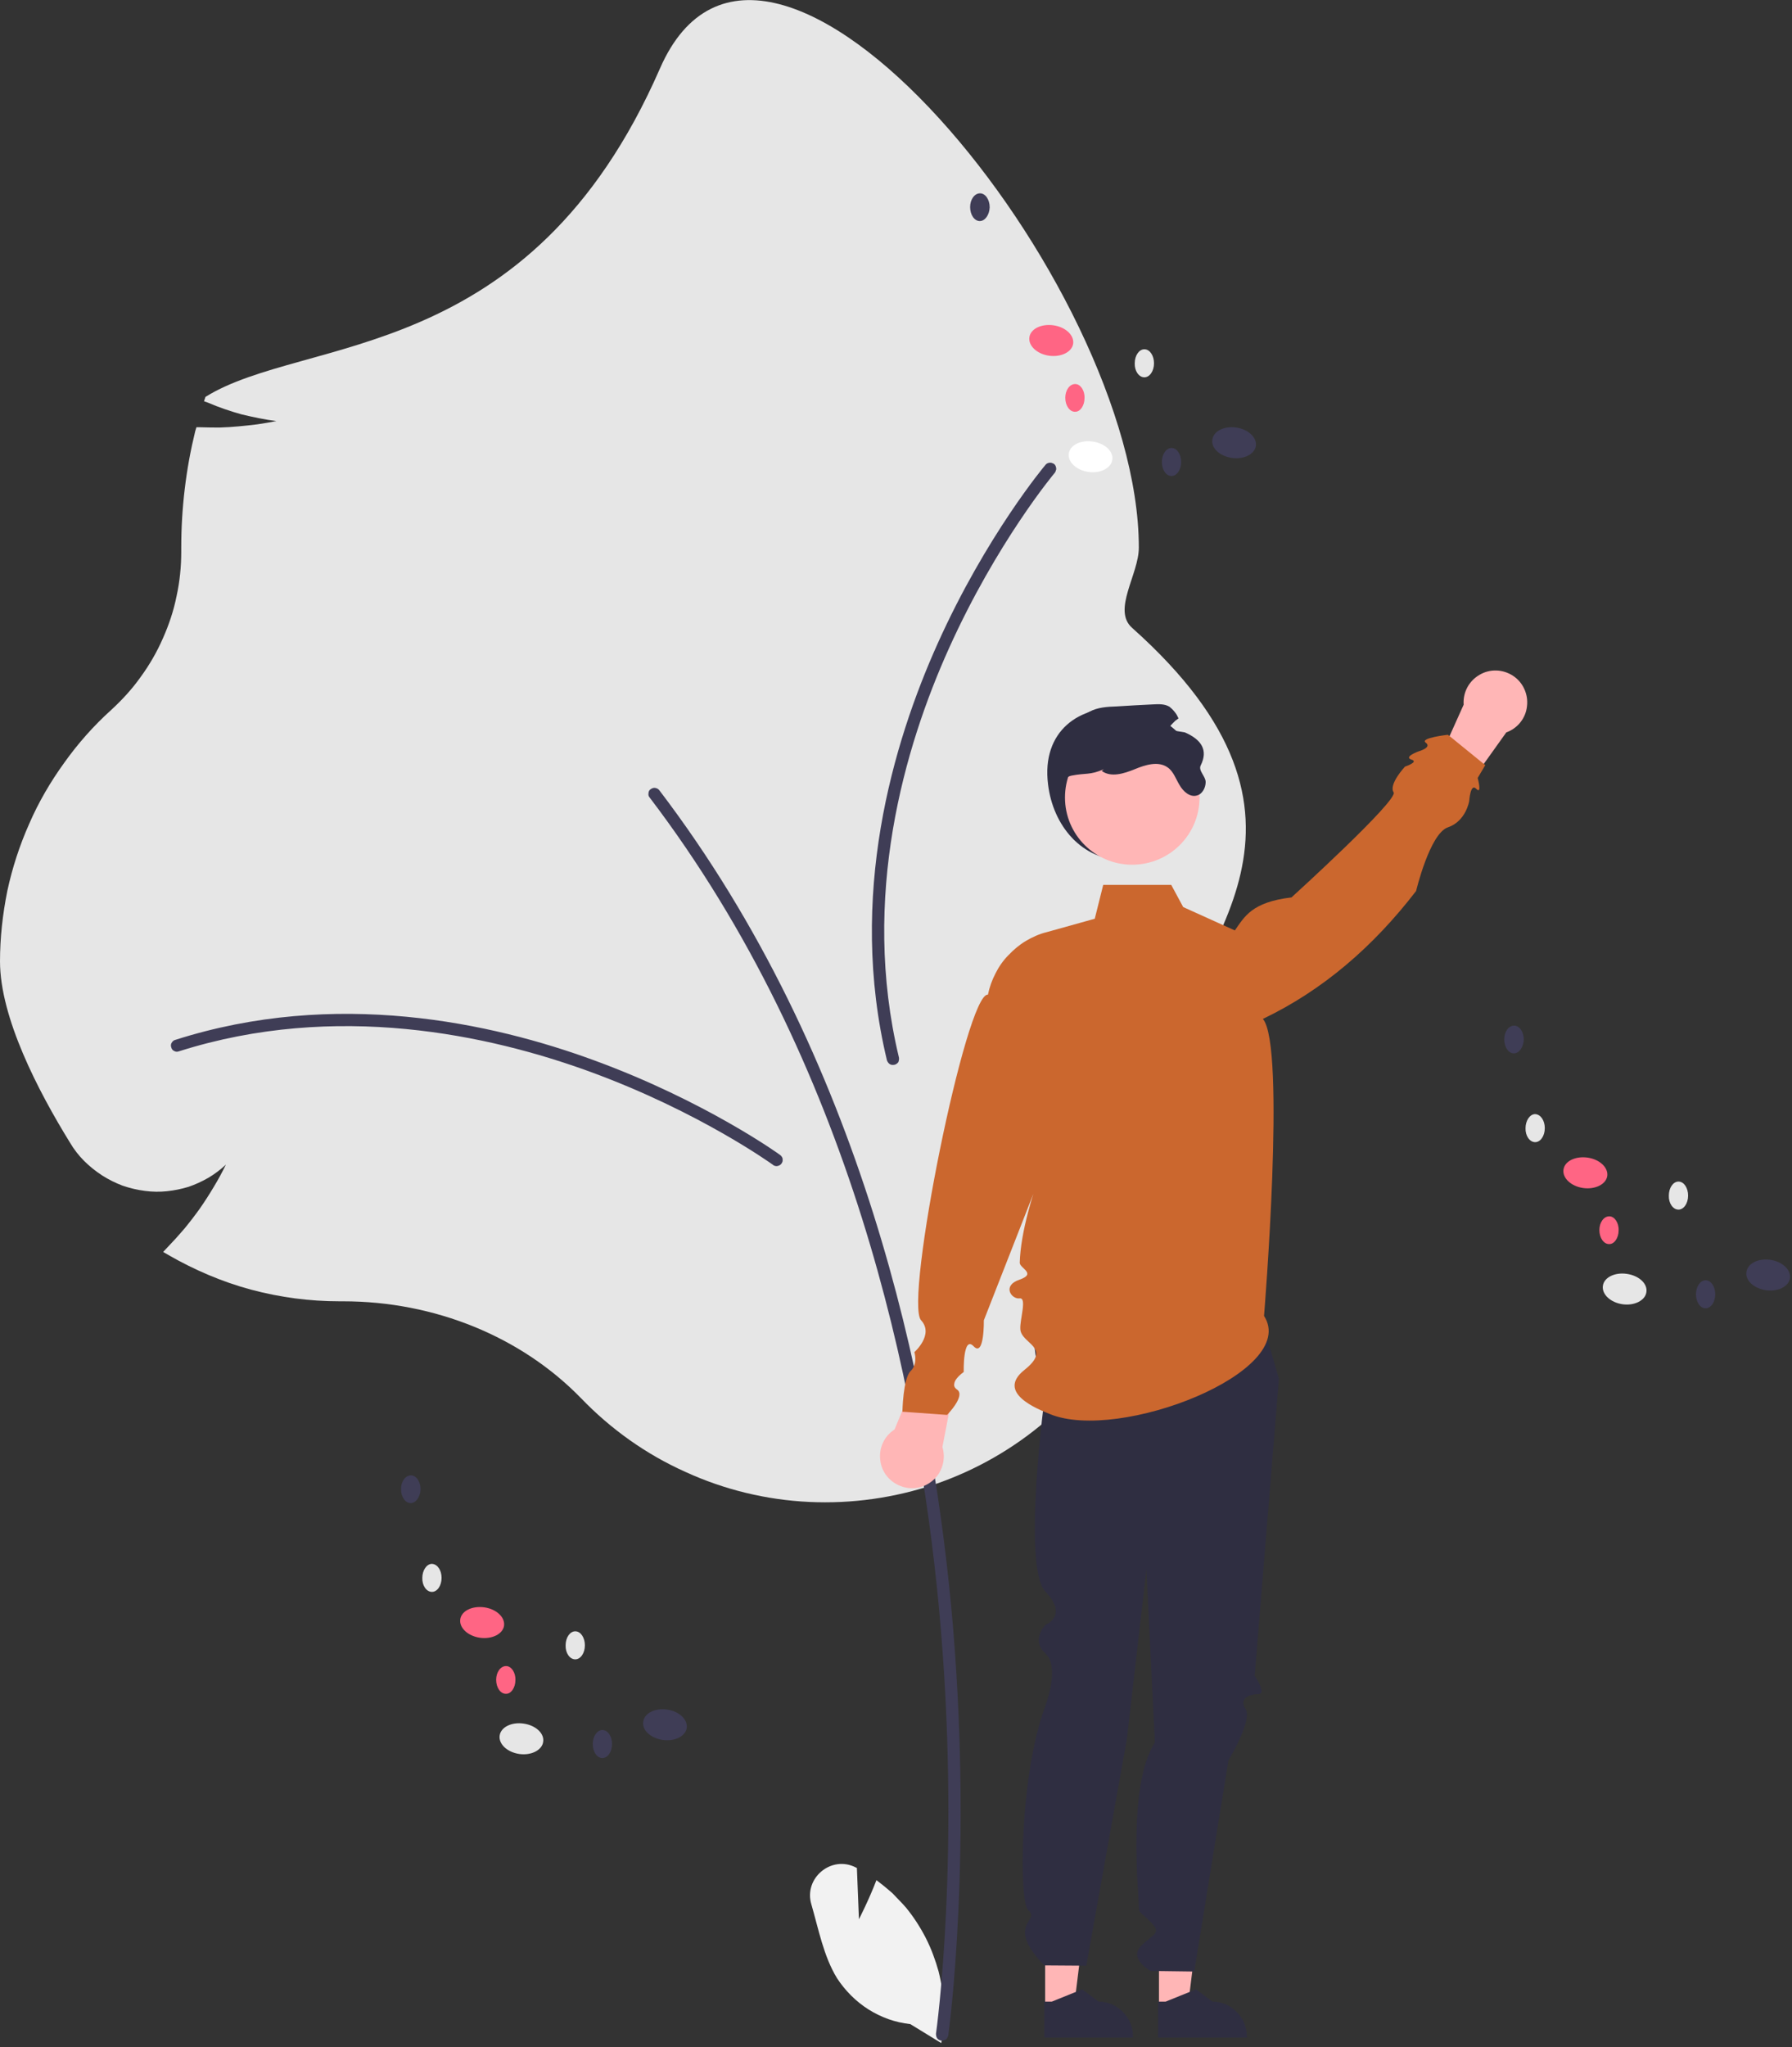 <svg version="1.2" xmlns="http://www.w3.org/2000/svg" viewBox="0 0 614 701" width="614" height="701">
	<rect x="0" y="0" width="614" height="701" fill="#333333" stroke="none"/>
	<title>welcomingBlue-svg</title>
	<style>
		.s0 { fill: #f2f2f2 } 
		.s1 { fill: #e6e6e6 } 
		.s2 { fill: #3f3d56 } 
		.s3 { fill: #2f2e41 } 
		.s4 { fill: #ffb6b6 } 
		.s5 { fill: #cb672e } 
		.s6 { fill: #ff6584 } 
		.s7 { fill: #ffffff } 
	</style>
	<path id="Layer" class="s0" d="m300.3 643.8q1.4 1.1 2.8 2.2q1.3 1.1 2.6 2.2q1.2 1.2 2.4 2.5q1.2 1.2 2.4 2.6c2.6 3.2 4.8 6.6 6.7 10.3c1.9 3.7 3.3 7.6 4.4 11.5c1 4 1.6 8.1 1.8 12.2c0.1 4.2-0.2 8.3-0.9 12.3l-10.6-6.5q-3.8-0.4-7.5-1.7q-3.6-1.3-6.8-3.3q-3.3-2.1-6-4.8q-2.7-2.7-4.8-5.9c-4.6-7.5-6.3-16.7-8.8-25.3c-2.7-9 6.9-17 15.3-12.6q0.1 0.1 0.3 0.1l0.7 17.6c0 0 3.4-6.6 6-13.4z" />
	<path id="Layer" class="s1" d="m199.1 478.8c-20.5-21.1-50.2-33.2-81.5-33.2h-1.2q-7.7 0-15.3-1q-7.6-1-15.1-3q-7.4-2-14.5-5q-7.1-3-13.7-6.8l-1.9-1.1l1.5-1.6q3-3.1 5.8-6.4q2.8-3.4 5.3-6.9q2.5-3.6 4.7-7.3q2.3-3.8 4.2-7.7q-2.8 2.6-6 4.5q-3.3 1.9-6.8 3.1q-3.6 1.1-7.4 1.5q-3.7 0.4-7.5-0.1q-3.9-0.5-7.7-1.8q-3.7-1.4-7-3.5q-3.4-2.2-6.2-5q-2.8-2.8-4.8-6.2c-11-17.8-24-42.9-24-62.1c0-8.1 0.9-16.1 2.5-24.1c1.7-7.9 4.2-15.6 7.5-23c3.2-7.4 7.3-14.4 12-20.9c4.7-6.6 10.1-12.7 16.1-18.1c3.7-3.4 7.2-7.2 10.1-11.3c3-4.1 5.6-8.6 7.6-13.2c2.1-4.7 3.7-9.5 4.7-14.5c1.1-5 1.6-10.1 1.6-15.2v-1.4q0-5.1 0.3-10.1q0.3-5 0.9-10q0.6-5 1.5-10q0.9-4.9 2.1-9.8l0.4-1.3h1.3q3.3 0.1 6.6 0.1q3.3-0.1 6.5-0.4q3.3-0.3 6.5-0.7q3.3-0.5 6.5-1.1q-3-0.4-6-1q-3-0.6-5.9-1.3q-2.9-0.8-5.8-1.8q-2.9-1-5.7-2.2l-1.4-0.5l0.5-1.5c34.1-21.2 111-10.2 155.7-112.4c36.2-82.9 164.1 73.5 164.1 164c0 9.2-9.2 21.4-2.3 27.5c73.9 65.9 22.9 108.3 6.8 150.9c-3.8 10.1 4.5 21.2 4.5 32.1q0 2.8-0.2 5.7l-0.1 3l-2.5-1.7q-1.8-1.2-3.6-2.4q-1.7-1.3-3.4-2.7q-1.7-1.4-3.3-2.9q-1.6-1.5-3.2-3c2.2 4.8 3.7 9.9 4.7 15.1c1 5.2 1.4 10.5 1.2 15.8c-0.2 5.3-1 10.6-2.4 15.7c-1.3 5.1-3.3 10.1-5.7 14.8c-7.8 14.6-15.3 25.1-22.3 31.1c-11.2 9.6-24 16.9-37.9 21.7c-13.9 4.7-28.6 6.8-43.3 6.1c-14.7-0.7-29.1-4.2-42.4-10.3c-13.4-6-25.5-14.6-35.7-25.2z" />
	<path id="Layer" class="s2" d="m321.9 698.6q-0.4-0.2-0.7-0.5q-0.3-0.4-0.4-0.8q-0.1-0.5-0.1-0.9c0.1-0.6 8.8-63 1-146c-7.2-76.6-30.2-186.8-99.1-277.3c-0.4-0.4-0.5-1-0.4-1.5c0-0.6 0.3-1.1 0.8-1.4c0.4-0.3 1-0.5 1.5-0.4c0.6 0.1 1.1 0.4 1.4 0.8c69.5 91.2 92.7 202.3 100 279.4c7.8 83.5-0.9 146.4-1 147q-0.1 0.4-0.3 0.7q-0.1 0.3-0.4 0.6q-0.3 0.2-0.7 0.3q-0.3 0.2-0.7 0.2q-0.4 0-0.9-0.2z" />
	<path id="Layer" class="s2" d="m265.8 399.3q-0.2-0.1-0.4-0.1q-0.1-0.1-0.3-0.1q-0.1-0.1-0.2-0.2c-0.3-0.2-25.2-18.2-62.7-31.9c-34.5-12.6-87-24.1-140.9-7c-0.5 0.2-1.1 0.2-1.6-0.1c-0.5-0.2-0.9-0.7-1-1.2c-0.2-0.5-0.2-1.1 0.1-1.6c0.3-0.5 0.7-0.9 1.2-1c55-17.6 108.5-5.9 143.6 7c38 13.9 63.5 32.2 63.7 32.4c0.4 0.3 0.6 0.6 0.8 1c0.1 0.5 0.1 0.9 0 1.3c-0.2 0.5-0.4 0.8-0.8 1.1c-0.3 0.2-0.8 0.4-1.2 0.4q-0.2 0-0.3 0z" />
	<path id="Layer" class="s2" d="m361.8 161q0 0.1-0.1 0.3q0 0.1-0.1 0.3q-0.1 0.1-0.2 0.3c-0.2 0.2-19.9 23.8-36.3 60.2c-15.1 33.5-30.3 85-17.1 140c0.1 0.5 0 1.1-0.2 1.6c-0.3 0.4-0.8 0.8-1.3 0.9c-0.6 0.1-1.1 0.1-1.6-0.2c-0.5-0.3-0.8-0.8-1-1.3c-13.5-56.2 2-108.6 17.4-142.8c16.6-36.9 36.7-60.9 36.9-61.1c0.3-0.4 0.7-0.6 1.1-0.7c0.4-0.1 0.9-0.1 1.3 0.1c0.4 0.1 0.8 0.4 1 0.8c0.2 0.4 0.3 0.8 0.3 1.3q0 0.1-0.1 0.3z" />
	<path id="Layer" class="s3" d="m385.1 242.6c14.3 1.3 26 11.6 26 26c0 3.4-0.7 6.8-2 9.9c-1.3 3.2-3.2 6.1-5.7 8.5c-2.4 2.4-5.2 4.3-8.4 5.6c-3.1 1.3-6.5 2-9.9 2c-14.4 0-24.3-11.8-26-26c-2.3-18.3 10.8-27.4 26-26z" />
	<path id="Layer" class="s4" d="m397.1 687.3v-38.2h14.6l-4.7 38.2h-9.9z" />
	<path id="Layer" class="s3" d="m396.8 685.4h2.6l10.4-4.2l5.6 4.2c1.5 0 3.1 0.3 4.5 0.9c1.4 0.6 2.7 1.5 3.8 2.6c1.1 1.1 2 2.4 2.6 3.8c0.6 1.5 0.9 3 0.9 4.6v0.4h-30.4z" />
	<path id="Layer" class="s4" d="m358.1 687.3v-38.2h14.6l-4.7 38.2h-9.9z" />
	<path id="Layer" class="s3" d="m357.8 685.4h2.6l10.4-4.2l5.6 4.2c1.5 0 3.1 0.3 4.5 0.9c1.4 0.6 2.7 1.5 3.8 2.6c1.1 1.1 2 2.4 2.6 3.8c0.6 1.5 0.9 3 0.9 4.6v0.4h-30.4z" />
	<path id="Layer" class="s3" d="m431.2 448.1l7 24l-8.3 101.7c0 0 4.3 6.3 1.3 6.3c-3 0-6.9 1.4-4.4 5.2c2.4 3.8-5.9 17.5-5.9 17.5l-11.7 72.3l-15-0.2c0 0-7.5-4.2-3.3-8.5c4.3-4.3 7.3-4.3 3.3-8.3c-4-4-4-2.8-4-5.9c0-3.1-4-41 5.5-55.5l-2.9-59.3l-6.7 58.1l-13.9 77.6l-14.4-0.1c0 0-6.6-6.4-6.6-11.1c0-4.8 4.1-5.2 1-8c-3-2.8-3-45.8 6-69.8c0 0 5.1-13.3 0-17.9c-5.1-4.6 0-9.8 0-9.8c0 0 8-3 0-11.4c-8.1-8.4-0.1-67.9-0.1-67.9c0 0-8.8-24.1 0.1-33.5c9-9.5 73 4.5 73 4.5z" />
	<path id="Layer" class="s4" d="m306.5 489.5l12.5-30.2l9.8 5.5l-5.9 30.7c1.2 3.9 0.1 8.3-2.9 11.1c-3.1 2.9-7.4 3.8-11.3 2.3c-3.9-1.4-6.7-4.9-7.1-9c-0.5-4.1 1.4-8.2 4.9-10.4z" />
	<path id="Layer" class="s4" d="m516.1 250.8l-19 26.6l-8.4-7.6l12.8-28.5c-0.3-4.2 1.8-8.1 5.4-10.2c3.5-2.1 8-2 11.5 0.3c3.4 2.2 5.3 6.3 4.8 10.4c-0.4 4.1-3.2 7.6-7.1 9z" />
	<path id="Layer" class="s5" d="m433.1 450.6c12.3 19.1-49.7 43.4-73.4 33.6c-4.2-1.7-18.5-7.3-8.7-15.1c9.8-7.8-1.2-8.9-1.4-14c-0.2-3.4 2.4-10.9-0.3-10.5c-2.8 0.3-6-4.4 0-6.4c6-2.1 0.1-3.9 0.1-5.8c0.6-21 16.7-54.3 16.7-54.3l-29 74c0 0 0.2 12.8-3.5 8.9c-3.7-3.9-3.4 8.8-3.4 8.8c0 0-5.5 3.8-2.3 6c3.1 2.1-3.4 8.7-3.4 8.7l-15.3-1.1c0 0 0.2-11.4 2.8-13.9c2.6-2.5 1.3-6.5 1.3-6.5c0 0 6.8-6 2.3-10.9c-5.9-6.3 15.5-112.5 22.9-111.5c0.5-2.5 1.4-5 2.6-7.3c1.1-2.2 2.6-4.4 4.4-6.2c1.8-1.9 3.8-3.6 6-4.9c2.2-1.3 4.6-2.4 7.1-3l16.5-4.6l2.9-11.6h23.3l4.1 7.6l17.7 8c3.3-4.7 5.8-9.7 19.4-11.3c0 0 36.8-33.4 35-36c-1.8-2.7 3.9-8.8 3.9-8.8c0 0 4.9-1.6 2.2-2.4c-2.8-0.9 2.4-2.8 2.4-2.8c0 0 4.8-1.3 2.5-3c-2.2-1.6 7.6-2.7 7.6-2.7l12.8 10.4l-2.6 4.4c0 0 1.6 5.9-0.5 3.7c-2-2.1-2.4 4.2-2.4 4.2c0 0-1.1 6.9-7.3 9c-6.2 2.1-10.9 21.8-10.9 21.8c-14.7 19.1-32 34-52.5 43.8c8 9.2 0.4 101.7 0.4 101.7z" />
	<path id="Layer" class="s4" d="m387.9 296.1c-12.7 0-23-10.3-23-23c0-12.8 10.3-23.1 23-23.1c12.8 0 23.1 10.3 23.1 23.1c0 12.7-10.3 23-23.1 23z" />
	<path id="Layer" class="s3" d="m365.9 252.5c1.7-3.6 4-7.1 7.4-8.8c2.8-1.5 6.1-1.7 9.2-1.8q6.3-0.4 12.6-0.7c1.9-0.1 3.9-0.2 5.6 0.8q0.5 0.4 0.9 0.8q0.5 0.5 0.9 1q0.4 0.5 0.7 1q0.3 0.6 0.6 1.2q-0.6 0.4-1.1 0.8q-0.5 0.5-1 1q-0.5 0.5-0.9 1q-0.5 0.5-0.9 1q3.1 0.5 6.1 1c5.7 2.5 8 6.1 5.4 11.3c-0.9 1.8 1.7 3.7 1.7 5.7c0 1.9-1.1 4.1-3 4.6c-2.4 0.7-4.7-1.4-5.9-3.5c-1.3-2.1-2.1-4.7-4.1-6.1c-3.2-2.3-7.7-0.9-11.3 0.6c-3.7 1.5-8.1 2.9-11.3 0.6l0.7-0.6c-4.8 2.1-6 1.2-11.1 2.2c-7.1 1.3 0 22 1 22c1 0-3.3-7-4-12c-1.3-8.7-1.9-15.1 1.8-23.1z" />
	<path id="Layer" class="s1" d="m186.1 596.5c-0.4 2.8-4.1 4.7-8.2 4.1c-4.1-0.6-7.1-3.4-6.7-6.3c0.4-2.9 4.1-4.7 8.2-4.1c4.2 0.6 7.2 3.4 6.7 6.3z" />
	<path id="Layer" class="s2" d="m235.3 591.7c-0.4 2.8-4.1 4.7-8.2 4.1c-4.2-0.6-7.2-3.4-6.7-6.3c0.4-2.9 4.1-4.7 8.2-4.1c4.1 0.6 7.1 3.4 6.7 6.3z" />
	<path id="Layer" class="s6" d="m172.7 556.7c-0.4 2.8-4.1 4.7-8.3 4.1c-4.1-0.6-7.1-3.4-6.7-6.3c0.4-2.9 4.1-4.7 8.3-4.1c4.1 0.6 7.1 3.4 6.7 6.3z" />
	<path id="Layer" class="s1" d="m151.3 540.3c0 2.7-1.5 4.8-3.3 4.8c-1.9 0-3.4-2.2-3.3-4.8c0-2.6 1.5-4.8 3.3-4.8c1.9 0.1 3.3 2.2 3.3 4.8z" />
	<path id="Layer" class="s2" d="m144.1 510c-0.1 2.6-1.6 4.7-3.4 4.7c-1.8 0-3.3-2.1-3.3-4.8c0-2.6 1.5-4.7 3.4-4.7c1.8 0 3.3 2.1 3.3 4.8z" />
	<path id="Layer" class="s1" d="m200.4 563.4c0 2.7-1.5 4.8-3.3 4.8c-1.9 0-3.4-2.2-3.3-4.8c0-2.7 1.5-4.8 3.3-4.8c1.9 0 3.3 2.2 3.3 4.8z" />
	<path id="Layer" class="s6" d="m176.6 575.3c0 2.6-1.5 4.8-3.3 4.7c-1.8 0-3.3-2.1-3.3-4.8c0-2.6 1.5-4.7 3.4-4.7c1.8 0 3.3 2.2 3.2 4.8z" />
	<path id="Layer" class="s2" d="m209.7 597.2c0 2.7-1.5 4.8-3.3 4.8c-1.9 0-3.3-2.2-3.3-4.8c0-2.7 1.5-4.8 3.3-4.8c1.9 0 3.3 2.2 3.3 4.8z" />
	<path id="Layer" class="s1" d="m564.1 442.5c-0.4 2.8-4.1 4.7-8.2 4.1c-4.1-0.6-7.1-3.4-6.7-6.3c0.4-2.9 4.1-4.7 8.2-4.1c4.2 0.6 7.2 3.4 6.7 6.3z" />
	<path id="Layer" class="s2" d="m613.3 437.7c-0.4 2.8-4.1 4.7-8.2 4.1c-4.2-0.6-7.2-3.4-6.7-6.3c0.4-2.9 4.1-4.7 8.2-4.1c4.1 0.6 7.1 3.4 6.7 6.3z" />
	<path id="Layer" class="s6" d="m550.7 402.7c-0.4 2.8-4.1 4.7-8.3 4.1c-4.1-0.6-7.1-3.4-6.7-6.3c0.4-2.9 4.1-4.7 8.3-4.1c4.1 0.6 7.1 3.4 6.7 6.3z" />
	<path id="Layer" class="s1" d="m529.3 386.3c0 2.7-1.5 4.8-3.3 4.8c-1.9 0-3.4-2.2-3.3-4.8c0-2.6 1.5-4.8 3.3-4.8c1.9 0.1 3.3 2.2 3.3 4.8z" />
	<path id="Layer" class="s2" d="m522.1 356c-0.1 2.6-1.6 4.7-3.4 4.7c-1.8 0-3.3-2.1-3.3-4.8c0-2.6 1.5-4.7 3.4-4.7c1.8 0 3.3 2.1 3.3 4.8z" />
	<path id="Layer" class="s1" d="m578.4 409.4c0 2.7-1.5 4.8-3.3 4.8c-1.9 0-3.4-2.2-3.3-4.8c0-2.7 1.5-4.8 3.3-4.8c1.9 0 3.3 2.2 3.3 4.8z" />
	<path id="Layer" class="s6" d="m554.6 421.3c0 2.6-1.5 4.8-3.3 4.7c-1.8 0-3.3-2.1-3.3-4.8c0-2.6 1.5-4.7 3.4-4.7c1.8 0 3.3 2.2 3.2 4.8z" />
	<path id="Layer" class="s2" d="m587.7 443.2c0 2.7-1.5 4.8-3.3 4.8c-1.9 0-3.3-2.2-3.3-4.8c0-2.7 1.5-4.8 3.3-4.8c1.9 0 3.3 2.2 3.3 4.8z" />
	<path id="Layer" class="s7" d="m381.1 157.5c-0.4 2.8-4.1 4.7-8.2 4.1c-4.1-0.6-7.1-3.4-6.7-6.3c0.4-2.9 4.1-4.7 8.2-4.1c4.2 0.6 7.2 3.4 6.7 6.3z" />
	<path id="Layer" class="s2" d="m430.3 152.7c-0.4 2.8-4.1 4.7-8.2 4.1c-4.2-0.6-7.2-3.4-6.7-6.3c0.4-2.9 4.1-4.7 8.2-4.1c4.1 0.6 7.1 3.4 6.7 6.3z" />
	<path id="Layer" class="s6" d="m367.7 117.7c-0.4 2.8-4.1 4.7-8.3 4.1c-4.1-0.6-7.1-3.4-6.7-6.3c0.4-2.9 4.1-4.7 8.3-4.1c4.1 0.6 7.1 3.4 6.7 6.3z" />
	<path id="Layer" class="s1" d="m346.3 101.3c0 2.7-1.5 4.8-3.3 4.8c-1.9 0-3.4-2.2-3.3-4.8c0-2.6 1.5-4.8 3.3-4.8c1.9 0.1 3.3 2.2 3.3 4.8z" />
	<path id="Layer" class="s2" d="m339.1 71c-0.1 2.6-1.6 4.7-3.4 4.7c-1.8 0-3.3-2.1-3.3-4.8c0-2.6 1.5-4.7 3.4-4.7c1.8 0 3.3 2.1 3.3 4.8z" />
	<path id="Layer" class="s1" d="m395.4 124.4c0 2.7-1.5 4.8-3.3 4.8c-1.9 0-3.4-2.2-3.3-4.8c0-2.7 1.5-4.8 3.3-4.8c1.9 0 3.3 2.2 3.3 4.8z" />
	<path id="Layer" class="s6" d="m371.6 136.3c0 2.6-1.5 4.8-3.3 4.7c-1.8 0-3.3-2.1-3.3-4.8c0-2.6 1.5-4.7 3.4-4.7c1.8 0 3.3 2.2 3.2 4.8z" />
	<path id="Layer" class="s2" d="m404.7 158.2c0 2.7-1.5 4.8-3.3 4.8c-1.9 0-3.3-2.2-3.3-4.8c0-2.7 1.5-4.8 3.3-4.8c1.9 0 3.3 2.2 3.3 4.8z" />
</svg>